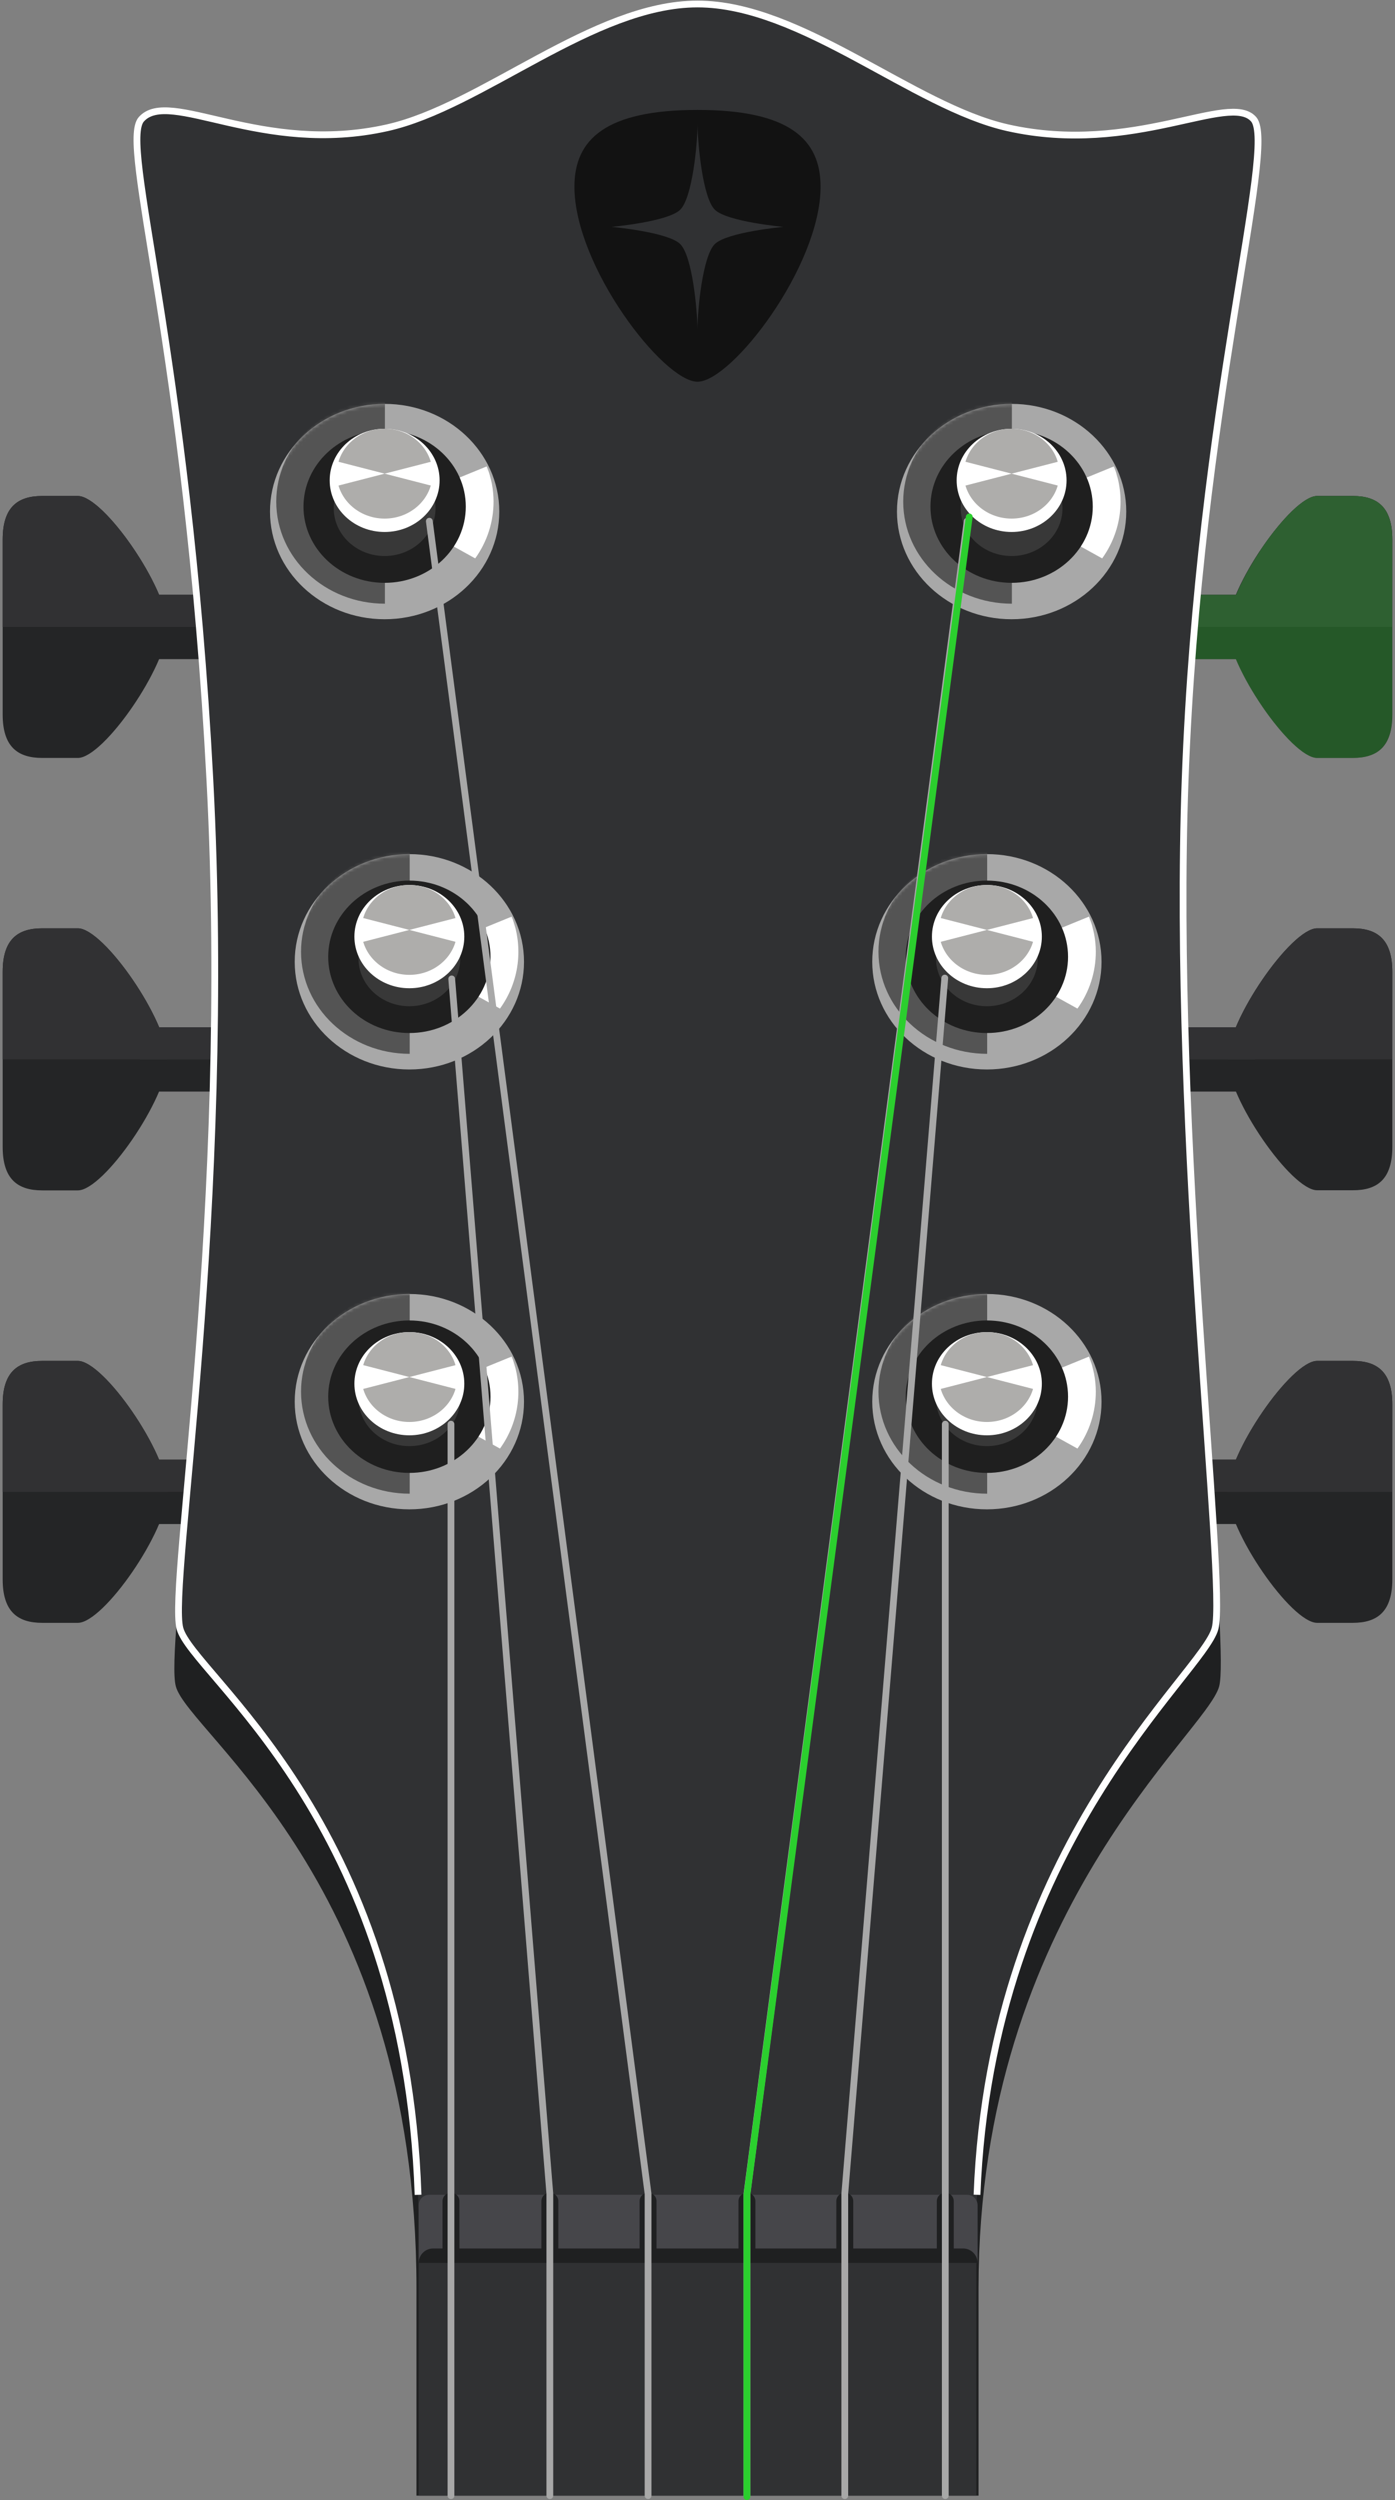 <svg width="412" height="738" viewBox="0 0 412 738" fill="none" xmlns="http://www.w3.org/2000/svg">
<rect x="0" y="0" width="412" height="738" fill="#808080" stroke="none"/>
<g id="Guitar 4" clip-path="url(#clip0_912_7550)">
<g id="Guitar">
<g id="&#208;&#154;&#208;&#190;&#208;&#187;&#208;&#186;&#208;&#184;">
<path id="Vector" d="M370.7 449.871V430.879H346.31V449.871H370.7Z" fill="#242526"/>
<path id="Vector_2" d="M411.21 466.204V414.566C411.21 405.05 406.81 401.721 399.53 401.721H389C381.33 401.721 362.55 428.94 362.55 440.385C362.55 451.83 381.33 479.049 389 479.049H399.5C406.81 479.049 411.21 475.72 411.21 466.204Z" fill="#242526"/>
<path id="Vector_3" d="M370.7 440.375V430.879H346.31V440.375H370.7Z" fill="#313133"/>
<path id="Vector_4" d="M411.21 414.566C411.21 405.05 406.81 401.721 399.53 401.721H389C381.33 401.721 362.55 428.94 362.55 440.385H411.18L411.21 414.566Z" fill="#313133"/>
<path id="Vector_5" d="M370.7 322.225V303.233H346.31V322.225H370.7Z" fill="#242526"/>
<path id="Vector_6" d="M411.21 338.548V286.879C411.21 277.353 406.81 274.025 399.53 274.025H389C381.33 274.025 362.55 301.243 362.55 312.689C362.55 324.134 381.33 351.352 389 351.352H399.5C406.81 351.392 411.21 348.064 411.21 338.548Z" fill="#242526"/>
<path id="Vector_7" d="M370.7 312.729V303.233H346.31V312.729H370.7Z" fill="#313133"/>
<path id="Vector_8" d="M411.21 286.879C411.21 277.353 406.81 274.025 399.53 274.025H389C381.33 274.025 362.55 301.243 362.55 312.689H411.18L411.21 286.879Z" fill="#313133"/>
<path id="Vector_9" d="M370.7 194.569V175.577H346.31V194.569H370.7Z" fill="#242526"/>
<path id="Vector_10" d="M411.21 210.912V159.263C411.21 149.737 406.81 146.409 399.53 146.409H389C381.33 146.409 362.55 173.627 362.55 185.072C362.55 196.518 381.33 223.736 389 223.736H399.5C406.81 223.736 411.21 220.408 411.21 210.912Z" fill="#242526"/>
<path id="Vector_11" d="M370.7 185.073V175.577H346.31V185.073H370.7Z" fill="#313133"/>
<path id="Vector_12" d="M411.21 159.263C411.21 149.737 406.81 146.409 399.53 146.409H389C381.33 146.409 362.55 173.627 362.55 185.072H411.18L411.21 159.263Z" fill="#313133"/>
<path id="Vector_13" d="M65.68 449.881V430.889H41.29V449.881H65.68Z" fill="#242526"/>
<path id="Vector_14" d="M0.79 466.204V414.566C0.79 405.05 5.19 401.721 12.47 401.721H23C30.67 401.721 49.45 428.94 49.45 440.385C49.45 451.83 30.64 479.049 23 479.049H12.5C5.19 479.049 0.79 475.72 0.79 466.204Z" fill="#242526"/>
<path id="Vector_15" d="M65.69 440.375V430.879H41.3V440.375H65.69Z" fill="#313133"/>
<path id="Vector_16" d="M0.79 414.566C0.79 405.05 5.19 401.721 12.47 401.721H23C30.67 401.721 49.45 428.94 49.45 440.385H0.79V414.566Z" fill="#313133"/>
<path id="Vector_17" d="M65.69 322.225V303.233H41.3V322.225H65.69Z" fill="#242526"/>
<path id="Vector_18" d="M0.79 338.548V286.879C0.79 277.353 5.19 274.025 12.47 274.025H23C30.67 274.025 49.45 301.243 49.45 312.689C49.45 324.134 30.64 351.392 23 351.392H12.5C5.19 351.392 0.79 348.064 0.79 338.548Z" fill="#242526"/>
<path id="Vector_19" d="M65.69 312.729V303.233H41.3V312.729H65.69Z" fill="#313133"/>
<path id="Vector_20" d="M0.79 286.879C0.79 277.353 5.19 274.025 12.47 274.025H23C30.67 274.025 49.45 301.243 49.45 312.689H0.79V286.879Z" fill="#313133"/>
<path id="Vector_21" d="M65.69 194.569V175.577H41.3V194.569H65.69Z" fill="#242526"/>
<path id="Vector_22" d="M0.79 210.912V159.263C0.79 149.737 5.19 146.409 12.47 146.409H23C30.67 146.409 49.45 173.627 49.45 185.072C49.45 196.518 30.64 223.736 23 223.736H12.5C5.19 223.736 0.79 220.408 0.79 210.912Z" fill="#242526"/>
<path id="Vector_23" d="M65.69 185.073V175.577H41.3V185.073H65.69Z" fill="#313133"/>
<path id="Vector_24" d="M0.79 159.263C0.79 149.737 5.19 146.409 12.47 146.409H23C30.67 146.409 49.45 173.627 49.45 185.072H0.79V159.263Z" fill="#313133"/>
</g>
<path id="4" opacity="0.3" d="M399.53 146.409H389C385.16 146.409 378.55 153.216 372.9 161.452C372.54 161.959 372.207 162.479 371.9 163.012C371.21 164.011 370.54 165.121 369.9 166.2C368.07 169.209 366.453 172.342 365.06 175.576H346.31V194.568H365C370.35 207.273 383 223.736 389 223.736H399.5C406.78 223.736 411.18 220.408 411.18 210.892V159.263C411.21 149.737 406.81 146.409 399.53 146.409Z" fill="#2BCF2E"/>
<g id="&#208;&#147;&#209;&#128;&#208;&#184;&#209;&#132;">
<path id="Vector_25" d="M56.36 431.059C53.26 467.524 50.36 492.033 51.93 497.781C55.62 511.785 123 556.136 123 675.476V736.69H289V675.476C289 564.253 356.38 511.785 360.07 497.791C361.5 492.353 359.56 466.734 357.07 431.069L56.36 431.059Z" fill="#1F2021"/>
<path id="Vector_26" d="M288.35 736.69V658.083C288.35 546.85 355.2 494.382 358.86 480.378C362.29 467.224 346.12 335.739 350.02 229.804C354.08 119.64 377.23 42.882 370.25 34.886C363.1 26.709 334.85 45.721 297.63 37.385C269.63 31.117 236.71 0.85 206 0.85C175.29 0.85 142.37 31.117 114.37 37.385C77.15 45.721 50.06 25.58 41.75 34.886C35.17 42.263 55.28 102.547 61.98 229.804C68.7 357.52 49.71 467.224 53.14 480.378C56.8 494.372 123.65 538.734 123.65 658.083V736.69H288.35Z" fill="#303133"/>
<path id="Vector_27" d="M298.77 182.793C317.471 182.793 332.63 168.562 332.63 151.007C332.63 133.452 317.471 119.22 298.77 119.22C280.07 119.22 264.91 133.452 264.91 151.007C264.91 168.562 280.07 182.793 298.77 182.793Z" fill="#A8A8A8"/>
<g id="Clip path group">
<mask id="mask0_912_7550" style="mask-type:luminance" maskUnits="userSpaceOnUse" x="264" y="119" width="69" height="64">
<g id="clip-path">
<path id="Vector_28" d="M298.77 182.793C317.471 182.793 332.63 168.562 332.63 151.007C332.63 133.452 317.471 119.22 298.77 119.22C280.07 119.22 264.91 133.452 264.91 151.007C264.91 168.562 280.07 182.793 298.77 182.793Z" fill="white"/>
</g>
</mask>
<g mask="url(#mask0_912_7550)">
<g id="Group">
<path id="Vector_29" d="M298.85 117.951C281.13 117.951 266.76 131.435 266.76 148.078C266.76 164.721 281.13 178.205 298.85 178.205V117.951Z" fill="#545454"/>
<path id="Vector_30" d="M298.85 150.057L325.51 164.831C328.314 160.955 330.103 156.44 330.713 151.696C331.322 146.952 330.734 142.13 329 137.672L298.86 149.987L298.85 150.057Z" fill="white"/>
</g>
</g>
</g>
<path id="Vector_31" d="M298.77 172.048C312.008 172.048 322.74 161.974 322.74 149.547C322.74 137.121 312.008 127.047 298.77 127.047C285.532 127.047 274.8 137.121 274.8 149.547C274.8 161.974 285.532 172.048 298.77 172.048Z" fill="#1F1F1F"/>
<path id="Vector_32" d="M298.77 164.131C307.071 164.131 313.8 157.812 313.8 150.017C313.8 142.222 307.071 135.903 298.77 135.903C290.469 135.903 283.74 142.222 283.74 150.017C283.74 157.812 290.469 164.131 298.77 164.131Z" fill="#383838"/>
<path id="Vector_33" d="M298.77 157.035C307.734 157.035 315 150.214 315 141.801C315 133.388 307.734 126.567 298.77 126.567C289.806 126.567 282.54 133.388 282.54 141.801C282.54 150.214 289.806 157.035 298.77 157.035Z" fill="white"/>
<path id="Vector_34" d="M298.77 153.086C306.574 153.086 312.9 147.147 312.9 139.822C312.9 132.496 306.574 126.557 298.77 126.557C290.966 126.557 284.64 132.496 284.64 139.822C284.64 147.147 290.966 153.086 298.77 153.086Z" fill="#AEADAB"/>
<path id="Vector_35" d="M284.17 136.063L298.77 139.821L284.17 143.58V136.063Z" fill="white"/>
<path id="Vector_36" d="M313.38 136.063L298.77 139.821L313.38 143.58V136.063Z" fill="white"/>
<path id="Vector_37" d="M291.47 315.697C310.17 315.697 325.33 301.466 325.33 283.911C325.33 266.355 310.17 252.124 291.47 252.124C272.77 252.124 257.61 266.355 257.61 283.911C257.61 301.466 272.77 315.697 291.47 315.697Z" fill="#A8A8A8"/>
<g id="Clip path group_2">
<mask id="mask1_912_7550" style="mask-type:luminance" maskUnits="userSpaceOnUse" x="257" y="252" width="69" height="64">
<g id="clip-path-2">
<path id="Vector_38" d="M291.47 315.697C310.17 315.697 325.33 301.466 325.33 283.911C325.33 266.355 310.17 252.124 291.47 252.124C272.77 252.124 257.61 266.355 257.61 283.911C257.61 301.466 272.77 315.697 291.47 315.697Z" fill="white"/>
</g>
</mask>
<g mask="url(#mask1_912_7550)">
<g id="Group_2">
<path id="Vector_39" d="M291.55 250.825C273.82 250.825 259.45 264.309 259.45 280.952C259.45 297.595 273.82 311.079 291.55 311.079V250.825Z" fill="#545454"/>
<path id="Vector_40" d="M291.55 282.961L318.21 297.725C321.736 292.842 323.635 286.974 323.64 280.952C323.63 277.395 322.952 273.872 321.64 270.566L291.55 282.881V282.961Z" fill="white"/>
</g>
</g>
</g>
<path id="Vector_41" d="M291.47 304.942C304.708 304.942 315.44 294.869 315.44 282.442C315.44 270.015 304.708 259.941 291.47 259.941C278.232 259.941 267.5 270.015 267.5 282.442C267.5 294.869 278.232 304.942 291.47 304.942Z" fill="#1F1F1F"/>
<path id="Vector_42" d="M291.47 297.025C299.771 297.025 306.5 290.706 306.5 282.911C306.5 275.116 299.771 268.797 291.47 268.797C283.169 268.797 276.44 275.116 276.44 282.911C276.44 290.706 283.169 297.025 291.47 297.025Z" fill="#383838"/>
<path id="Vector_43" d="M291.47 291.717C300.433 291.717 307.7 284.897 307.7 276.484C307.7 268.07 300.433 261.25 291.47 261.25C282.506 261.25 275.24 268.07 275.24 276.484C275.24 284.897 282.506 291.717 291.47 291.717Z" fill="white"/>
<path id="Vector_44" d="M291.47 287.769C299.274 287.769 305.6 281.83 305.6 274.505C305.6 267.179 299.274 261.24 291.47 261.24C283.666 261.24 277.34 267.179 277.34 274.505C277.34 281.83 283.666 287.769 291.47 287.769Z" fill="#AEADAB"/>
<path id="Vector_45" d="M276.86 270.746L291.47 274.505L276.86 278.263V270.746Z" fill="white"/>
<path id="Vector_46" d="M306.08 270.746L291.47 274.505L306.08 278.263V270.746Z" fill="white"/>
<path id="Vector_47" d="M291.47 445.542C310.17 445.542 325.33 431.311 325.33 413.756C325.33 396.201 310.17 381.969 291.47 381.969C272.77 381.969 257.61 396.201 257.61 413.756C257.61 431.311 272.77 445.542 291.47 445.542Z" fill="#A8A8A8"/>
<g id="Clip path group_3">
<mask id="mask2_912_7550" style="mask-type:luminance" maskUnits="userSpaceOnUse" x="257" y="381" width="69" height="65">
<g id="clip-path-3">
<path id="Vector_48" d="M291.47 445.542C310.17 445.542 325.33 431.311 325.33 413.756C325.33 396.201 310.17 381.969 291.47 381.969C272.77 381.969 257.61 396.201 257.61 413.756C257.61 431.311 272.77 445.542 291.47 445.542Z" fill="white"/>
</g>
</mask>
<g mask="url(#mask2_912_7550)">
<g id="Group_3">
<path id="Vector_49" d="M291.55 380.67C273.82 380.67 259.45 394.164 259.45 410.797C259.45 427.43 273.82 440.925 291.55 440.925V380.67Z" fill="#545454"/>
<path id="Vector_50" d="M291.55 412.826L318.21 427.6C321.734 422.716 323.633 416.849 323.64 410.827C323.63 407.27 322.952 403.747 321.64 400.441L291.55 412.726V412.826Z" fill="white"/>
</g>
</g>
</g>
<path id="Vector_51" d="M291.47 434.788C304.708 434.788 315.44 424.714 315.44 412.287C315.44 399.86 304.708 389.787 291.47 389.787C278.232 389.787 267.5 399.86 267.5 412.287C267.5 424.714 278.232 434.788 291.47 434.788Z" fill="#1F1F1F"/>
<path id="Vector_52" d="M291.47 426.881C299.771 426.881 306.5 420.562 306.5 412.767C306.5 404.972 299.771 398.653 291.47 398.653C283.169 398.653 276.44 404.972 276.44 412.767C276.44 420.562 283.169 426.881 291.47 426.881Z" fill="#383838"/>
<path id="Vector_53" d="M291.47 423.692C300.433 423.692 307.7 416.872 307.7 408.459C307.7 400.045 300.433 393.225 291.47 393.225C282.506 393.225 275.24 400.045 275.24 408.459C275.24 416.872 282.506 423.692 291.47 423.692Z" fill="white"/>
<path id="Vector_54" d="M291.47 419.754C299.274 419.754 305.6 413.815 305.6 406.49C305.6 399.164 299.274 393.225 291.47 393.225C283.666 393.225 277.34 399.164 277.34 406.49C277.34 413.815 283.666 419.754 291.47 419.754Z" fill="#AEADAB"/>
<path id="Vector_55" d="M276.86 402.721L291.47 406.489L276.86 410.248V402.721Z" fill="white"/>
<path id="Vector_56" d="M306.08 402.721L291.47 406.489L306.08 410.248V402.721Z" fill="white"/>
<path id="Vector_57" d="M113.6 182.793C132.301 182.793 147.46 168.562 147.46 151.007C147.46 133.452 132.301 119.22 113.6 119.22C94.9 119.22 79.74 133.452 79.74 151.007C79.74 168.562 94.9 182.793 113.6 182.793Z" fill="#A8A8A8"/>
<g id="Clip path group_4">
<mask id="mask3_912_7550" style="mask-type:luminance" maskUnits="userSpaceOnUse" x="79" y="119" width="69" height="64">
<g id="clip-path-4">
<path id="Vector_58" d="M113.6 182.793C132.301 182.793 147.46 168.562 147.46 151.007C147.46 133.452 132.301 119.22 113.6 119.22C94.9 119.22 79.74 133.452 79.74 151.007C79.74 168.562 94.9 182.793 113.6 182.793Z" fill="white"/>
</g>
</mask>
<g mask="url(#mask3_912_7550)">
<g id="Group_4">
<path id="Vector_59" d="M113.68 117.951C95.95 117.951 81.59 131.435 81.59 148.078C81.59 164.721 95.95 178.205 113.68 178.205V117.951Z" fill="#545454"/>
<path id="Vector_60" d="M113.68 150.057L140.34 164.831C143.865 159.947 145.764 154.08 145.77 148.058C145.761 144.501 145.083 140.978 143.77 137.672L113.64 149.987L113.68 150.057Z" fill="white"/>
</g>
</g>
</g>
<path id="Vector_61" d="M113.6 172.048C126.838 172.048 137.57 161.974 137.57 149.547C137.57 137.121 126.838 127.047 113.6 127.047C100.362 127.047 89.63 137.121 89.63 149.547C89.63 161.974 100.362 172.048 113.6 172.048Z" fill="#1F1F1F"/>
<path id="Vector_62" d="M113.6 164.131C121.901 164.131 128.63 157.812 128.63 150.017C128.63 142.222 121.901 135.903 113.6 135.903C105.299 135.903 98.57 142.222 98.57 150.017C98.57 157.812 105.299 164.131 113.6 164.131Z" fill="#383838"/>
<path id="Vector_63" d="M113.6 157.035C122.564 157.035 129.83 150.214 129.83 141.801C129.83 133.388 122.564 126.567 113.6 126.567C104.637 126.567 97.37 133.388 97.37 141.801C97.37 150.214 104.637 157.035 113.6 157.035Z" fill="white"/>
<path id="Vector_64" d="M113.6 153.086C121.404 153.086 127.73 147.147 127.73 139.822C127.73 132.496 121.404 126.557 113.6 126.557C105.796 126.557 99.47 132.496 99.47 139.822C99.47 147.147 105.796 153.086 113.6 153.086Z" fill="#AEADAB"/>
<path id="Vector_65" d="M98.99 136.063L113.6 139.821L98.99 143.58V136.063Z" fill="white"/>
<path id="Vector_66" d="M128.21 136.063L113.6 139.821L128.21 143.58V136.063Z" fill="white"/>
<path id="Vector_67" d="M120.9 315.697C139.6 315.697 154.76 301.466 154.76 283.911C154.76 266.355 139.6 252.124 120.9 252.124C102.2 252.124 87.04 266.355 87.04 283.911C87.04 301.466 102.2 315.697 120.9 315.697Z" fill="#A8A8A8"/>
<g id="Clip path group_5">
<mask id="mask4_912_7550" style="mask-type:luminance" maskUnits="userSpaceOnUse" x="87" y="252" width="68" height="64">
<g id="clip-path-5">
<path id="Vector_68" d="M120.9 315.697C139.6 315.697 154.76 301.466 154.76 283.911C154.76 266.355 139.6 252.124 120.9 252.124C102.2 252.124 87.04 266.355 87.04 283.911C87.04 301.466 102.2 315.697 120.9 315.697Z" fill="white"/>
</g>
</mask>
<g mask="url(#mask4_912_7550)">
<g id="Group_5">
<path id="Vector_69" d="M121 250.825C103.28 250.825 88.91 264.309 88.91 280.952C88.91 297.595 103.28 311.079 121 311.079V250.825Z" fill="#545454"/>
<path id="Vector_70" d="M121 282.961L147.66 297.725C150.469 293.852 152.26 289.335 152.868 284.59C153.477 279.844 152.882 275.022 151.14 270.566L121 282.881V282.961Z" fill="white"/>
</g>
</g>
</g>
<path id="Vector_71" d="M120.9 304.942C134.138 304.942 144.87 294.869 144.87 282.442C144.87 270.015 134.138 259.941 120.9 259.941C107.662 259.941 96.93 270.015 96.93 282.442C96.93 294.869 107.662 304.942 120.9 304.942Z" fill="#1F1F1F"/>
<path id="Vector_72" d="M120.9 297.025C129.201 297.025 135.93 290.706 135.93 282.911C135.93 275.116 129.201 268.797 120.9 268.797C112.599 268.797 105.87 275.116 105.87 282.911C105.87 290.706 112.599 297.025 120.9 297.025Z" fill="#383838"/>
<path id="Vector_73" d="M120.9 291.717C129.863 291.717 137.13 284.897 137.13 276.484C137.13 268.07 129.863 261.25 120.9 261.25C111.936 261.25 104.67 268.07 104.67 276.484C104.67 284.897 111.936 291.717 120.9 291.717Z" fill="white"/>
<path id="Vector_74" d="M120.9 287.769C128.704 287.769 135.03 281.83 135.03 274.505C135.03 267.179 128.704 261.24 120.9 261.24C113.096 261.24 106.77 267.179 106.77 274.505C106.77 281.83 113.096 287.769 120.9 287.769Z" fill="#AEADAB"/>
<path id="Vector_75" d="M106.3 270.746L120.9 274.505L106.3 278.263V270.746Z" fill="white"/>
<path id="Vector_76" d="M135.51 270.746L120.9 274.505L135.51 278.263V270.746Z" fill="white"/>
<path id="Vector_77" d="M120.9 445.542C139.6 445.542 154.76 431.311 154.76 413.756C154.76 396.201 139.6 381.969 120.9 381.969C102.2 381.969 87.04 396.201 87.04 413.756C87.04 431.311 102.2 445.542 120.9 445.542Z" fill="#A8A8A8"/>
<g id="Clip path group_6">
<mask id="mask5_912_7550" style="mask-type:luminance" maskUnits="userSpaceOnUse" x="87" y="381" width="68" height="65">
<g id="clip-path-6">
<path id="Vector_78" d="M120.9 445.542C139.6 445.542 154.76 431.311 154.76 413.756C154.76 396.201 139.6 381.969 120.9 381.969C102.2 381.969 87.04 396.201 87.04 413.756C87.04 431.311 102.2 445.542 120.9 445.542Z" fill="white"/>
</g>
</mask>
<g mask="url(#mask5_912_7550)">
<g id="Group_6">
<path id="Vector_79" d="M121 380.67C103.28 380.67 88.91 394.164 88.91 410.797C88.91 427.43 103.28 440.925 121 440.925V380.67Z" fill="#545454"/>
<path id="Vector_80" d="M121 412.826L147.66 427.6C150.469 423.725 152.26 419.207 152.868 414.46C153.476 409.713 152.882 404.889 151.14 400.432L121 412.726V412.826Z" fill="white"/>
</g>
</g>
</g>
<path id="Vector_81" d="M120.9 434.788C134.138 434.788 144.87 424.714 144.87 412.287C144.87 399.86 134.138 389.787 120.9 389.787C107.662 389.787 96.93 399.86 96.93 412.287C96.93 424.714 107.662 434.788 120.9 434.788Z" fill="#1F1F1F"/>
<path id="Vector_82" d="M120.9 426.881C129.201 426.881 135.93 420.562 135.93 412.767C135.93 404.972 129.201 398.653 120.9 398.653C112.599 398.653 105.87 404.972 105.87 412.767C105.87 420.562 112.599 426.881 120.9 426.881Z" fill="#383838"/>
<path id="Vector_83" d="M120.9 423.692C129.863 423.692 137.13 416.872 137.13 408.459C137.13 400.045 129.863 393.225 120.9 393.225C111.936 393.225 104.67 400.045 104.67 408.459C104.67 416.872 111.936 423.692 120.9 423.692Z" fill="white"/>
<path id="Vector_84" d="M120.9 419.754C128.704 419.754 135.03 413.815 135.03 406.49C135.03 399.164 128.704 393.225 120.9 393.225C113.096 393.225 106.77 399.164 106.77 406.49C106.77 413.815 113.096 419.754 120.9 419.754Z" fill="#AEADAB"/>
<path id="Vector_85" d="M106.3 402.721L120.9 406.489L106.3 410.248V402.721Z" fill="white"/>
<path id="Vector_86" d="M135.51 402.721L120.9 406.489L135.51 410.248V402.721Z" fill="white"/>
<path id="Vector_87" d="M126.75 647.878H285.62C286.027 647.878 286.43 647.958 286.806 648.114C287.182 648.27 287.524 648.498 287.812 648.786C288.1 649.073 288.328 649.415 288.484 649.791C288.64 650.167 288.72 650.57 288.72 650.977V667.969H123.65V650.977C123.65 650.57 123.73 650.167 123.886 649.791C124.042 649.415 124.27 649.073 124.558 648.786C124.846 648.498 125.187 648.27 125.564 648.114C125.94 647.958 126.343 647.878 126.75 647.878Z" fill="#46464A"/>
<path id="Vector_88" d="M127.94 663.721H284.43C285.568 663.721 286.659 664.173 287.463 664.977C288.268 665.781 288.72 666.872 288.72 668.009H123.65C123.65 666.872 124.102 665.781 124.906 664.977C125.711 664.173 126.802 663.721 127.94 663.721Z" fill="#1F2021"/>
<path id="Vector_89" d="M133.19 649.767V665.19" stroke="#1F2021" stroke-width="5" stroke-miterlimit="10" stroke-linecap="round"/>
<path id="Vector_90" d="M162.4 649.767V665.19" stroke="#1F2021" stroke-width="5" stroke-miterlimit="10" stroke-linecap="round"/>
<path id="Vector_91" d="M191.4 649.767V665.19" stroke="#1F2021" stroke-width="5" stroke-miterlimit="10" stroke-linecap="round"/>
<path id="Vector_92" d="M220.6 649.767V665.19" stroke="#1F2021" stroke-width="5" stroke-miterlimit="10" stroke-linecap="round"/>
<path id="Vector_93" d="M249.5 649.767V665.19" stroke="#1F2021" stroke-width="5" stroke-miterlimit="10" stroke-linecap="round"/>
<path id="Vector_94" d="M279.18 649.767V665.19" stroke="#1F2021" stroke-width="5" stroke-miterlimit="10" stroke-linecap="round"/>
<path id="Vector_95" d="M288.55 647.878C292.55 543.842 355.32 494.253 358.86 480.698C362.29 467.544 346.12 336.049 350.02 230.124C354.08 119.96 377.23 43.203 370.25 35.206C363.1 27.029 334.85 46.051 297.63 37.715C269.63 31.437 236.71 1.18 206 1.18C175.29 1.18 142.37 31.437 114.37 37.715C77.15 46.051 50.06 25.9 41.75 35.206C35.17 42.583 55.28 102.867 61.98 230.124C68.7 357.85 49.71 467.544 53.14 480.698C56.69 494.283 119.71 536.425 123.47 647.888" stroke="white" stroke-width="2" stroke-miterlimit="10"/>
<path id="Vector_96" d="M169.65 55.107C169.65 41.183 178.84 32.447 206 32.447C233.16 32.447 242.35 41.183 242.35 55.107C242.35 78.647 216.06 112.683 206 112.683C195.94 112.683 169.65 78.647 169.65 55.107Z" fill="#121212"/>
<path id="Vector_97" d="M200.91 72.06C204.48 75.638 205.91 91.262 206 97.239C206 91.452 207.51 75.648 211.09 72.07C214.67 68.492 231.37 66.972 231.37 66.972C231.37 66.972 214.67 65.463 211.1 61.884C207.53 58.306 206.1 42.692 206 36.715C206 42.502 204.49 58.306 200.92 61.884C197.35 65.463 180.62 66.972 180.62 66.972C180.62 66.972 197.33 68.481 200.91 72.06Z" fill="#303133"/>
</g>
<g id="&#208;&#161;&#209;&#130;&#209;&#128;&#209;&#131;&#208;&#189;&#209;&#139;">
<path id="Vector_98" d="M279.18 420.403V647.568V736.69" stroke="#A8A8A8" stroke-width="2" stroke-miterlimit="10" stroke-linecap="round"/>
<path id="Vector_99" d="M279.03 288.719L249.5 647.568V736.69" stroke="#A8A8A8" stroke-width="2" stroke-miterlimit="10" stroke-linecap="round"/>
<path id="Vector_100" d="M285.64 153.855L220.6 647.568V736.69" stroke="#A8A8A8" stroke-width="2" stroke-miterlimit="10" stroke-linecap="round"/>
<path id="Vector_101" d="M133.19 420.403V736.69" stroke="#A8A8A8" stroke-width="2" stroke-miterlimit="10" stroke-linecap="round"/>
<path id="Vector_102" d="M133.41 288.969L162.39 647.568V736.69" stroke="#A8A8A8" stroke-width="2" stroke-miterlimit="10" stroke-linecap="round"/>
<path id="Vector_103" d="M126.8 153.855L191.4 647.568V736.69" stroke="#A8A8A8" stroke-width="2" stroke-miterlimit="10" stroke-linecap="round"/>
</g>
<path id="4_2" d="M286.26 152.586L220.6 647.877V737" stroke="#2BCF2E" stroke-width="2" stroke-miterlimit="10" stroke-linecap="round"/>
</g>
</g>
<defs>
<clipPath id="clip0_912_7550">
<rect width="412" height="738" fill="white"/>
</clipPath>
</defs>
</svg>
